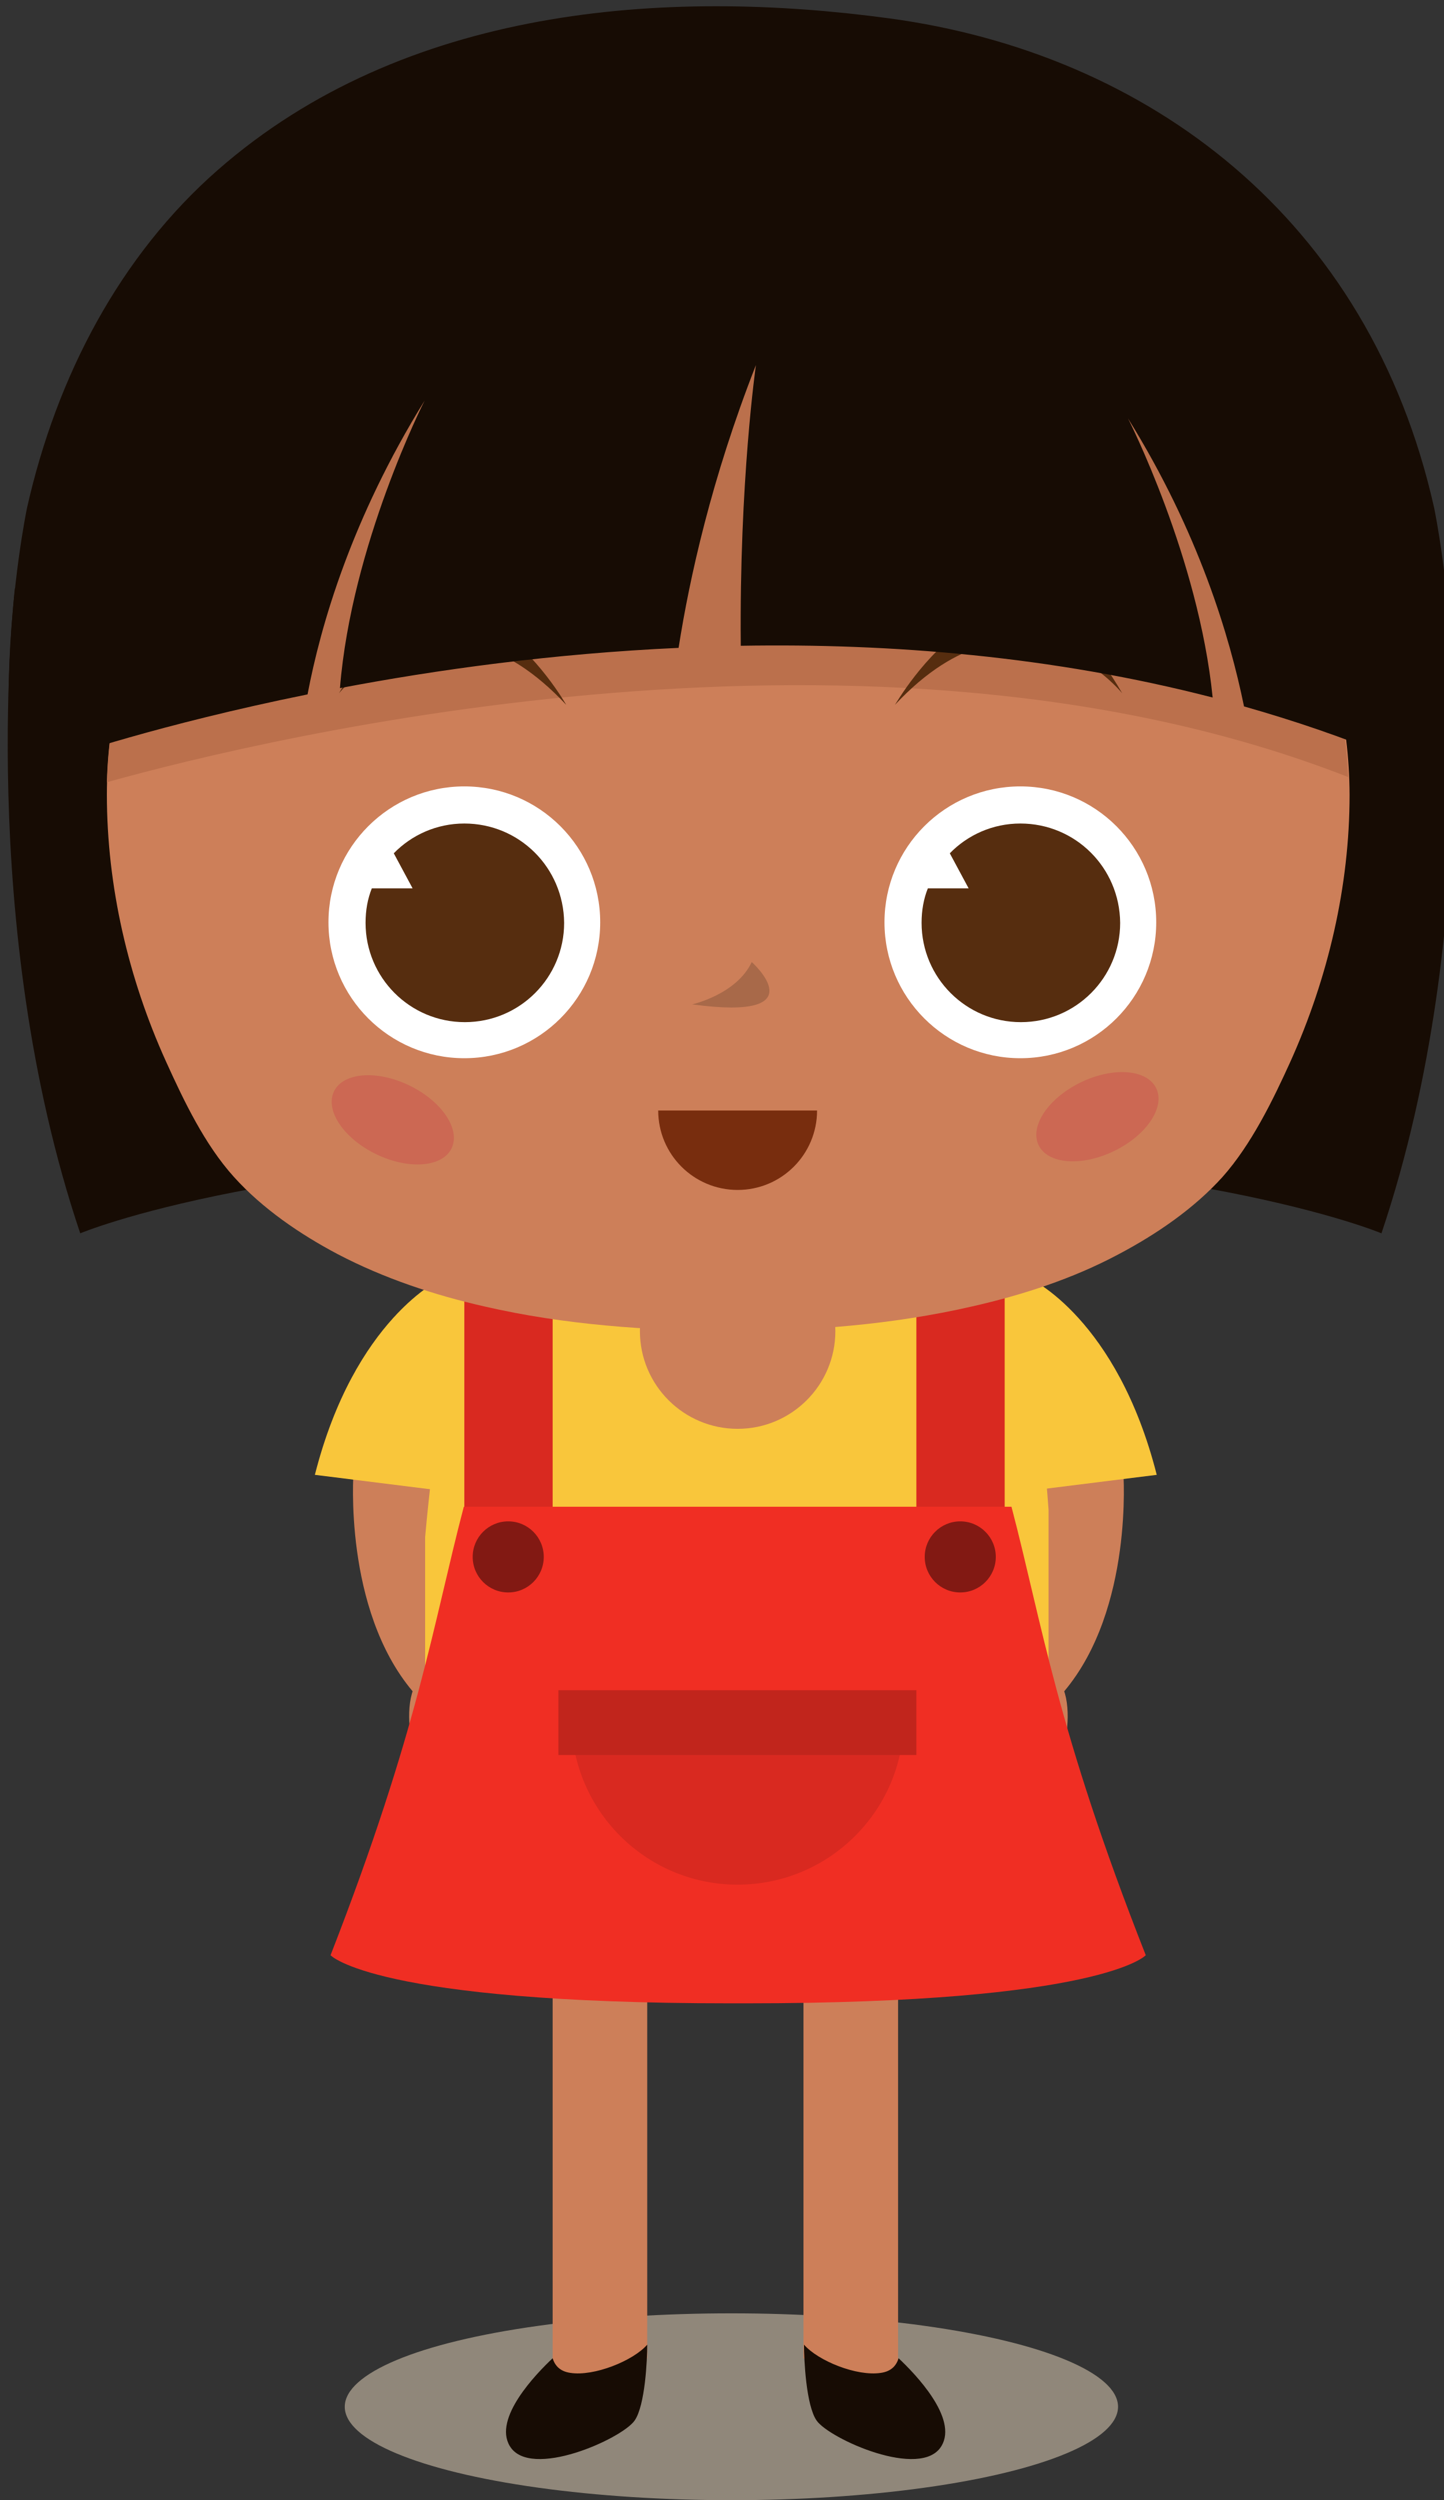 <?xml version="1.0" encoding="UTF-8" standalone="no"?>
<!-- Created with Inkscape (http://www.inkscape.org/) -->

<svg
   width="73.225mm"
   height="126.747mm"
   viewBox="0 0 73.225 126.747"
   version="1.1"
   id="svg708"
   inkscape:version="1.1 (c68e22c387, 2021-05-23)"
   sodipodi:docname="character_5.svg"
   xmlns:inkscape="http://www.inkscape.org/namespaces/inkscape"
   xmlns:sodipodi="http://sodipodi.sourceforge.net/DTD/sodipodi-0.dtd"
   xmlns="http://www.w3.org/2000/svg"
   xmlns:svg="http://www.w3.org/2000/svg">
  <rect x="0" y="0" width="73.225" height="126.747" fill="#333333" stroke="none"/>
  <sodipodi:namedview
     id="namedview710"
     pagecolor="#ffffff"
     bordercolor="#666666"
     borderopacity="1.0"
     inkscape:pageshadow="2"
     inkscape:pageopacity="0.0"
     inkscape:pagecheckerboard="0"
     inkscape:document-units="mm"
     showgrid="false"
     fit-margin-top="0"
     fit-margin-left="0"
     fit-margin-right="0"
     fit-margin-bottom="0"
     inkscape:zoom="2.8934906"
     inkscape:cx="56.506146"
     inkscape:cy="411.78638"
     inkscape:window-width="1920"
     inkscape:window-height="1001"
     inkscape:window-x="-9"
     inkscape:window-y="-9"
     inkscape:window-maximized="1"
     inkscape:current-layer="layer1" />
  <defs
     id="defs705" />
  <g
     inkscape:label="Camada 1"
     inkscape:groupmode="layer"
     id="layer1"
     transform="translate(-217.012,-175.948)">
    <ellipse
       fill="#efddc3"
       cx="254.101"
       cy="297.959"
       rx="19.606"
       ry="4.736"
       id="ellipse17"
       style="stroke-width:0.265;fill:#efddc3;fill-opacity:0.5" />
    <g
       id="g602"
       transform="matrix(0.265,0,0,0.265,-30.908,-25.097)">
      <g
         id="g522">
        <g
           id="g518">
          <path
             fill="#cd7f59"
             d="m 1020.8,1097.1 c 0,0 4.1,9 5.9,8.2 1.7,-0.7 -0.4,-9.3 -0.4,-9.3 0,0 4.7,7.2 6.8,6 2.1,-1.2 -1.9,-8 -1.9,-8 0,0 4.7,5.3 7.6,4.1 2.9,-1.2 -5.8,-11 -5.8,-11 3.2,1.2 10.7,-1.5 4.9,-4.2 -5.7,-2.7 -17.2,-3.2 -17.2,-3.2 l -5.4,0.8 c -4.3,6.9 2.1,24 3.9,23.7 1.8,-0.3 1.6,-7.1 1.6,-7.1 z"
             id="path516" />
        </g>
        <path
           fill="#cd7f59"
           d="m 1003.2,1040.3 c 0,0 -2,26.1 11.3,41.9 l 10.4,-1 c -11.1,-17.4 -5.8,-43 -5.8,-43 z"
           id="path520" />
      </g>
      <path
         fill="#f9c63b"
         d="m 1027,1044.7 18.3,-35.6 -25.3,-5.8 c 0,0 -16.6,7.6 -24.2,37.5 z"
         id="path524" />
      <g
         id="g532">
        <g
           id="g528">
          <path
             fill="#cd7f59"
             d="m 1132.9,1097.1 c 0,0 -4.1,9 -5.9,8.2 -1.7,-0.7 0.4,-9.3 0.4,-9.3 0,0 -4.7,7.2 -6.8,6 -2.1,-1.2 1.9,-8 1.9,-8 0,0 -4.7,5.3 -7.6,4.1 -2.9,-1.2 5.8,-11 5.8,-11 -3.2,1.2 -10.7,-1.5 -4.9,-4.2 5.8,-2.7 17.2,-3.2 17.2,-3.2 l 5.4,0.8 c 4.3,6.9 -2.1,24 -3.9,23.7 -1.8,-0.3 -1.6,-7.1 -1.6,-7.1 z"
             id="path526" />
        </g>
        <path
           fill="#cd7f59"
           d="m 1150.5,1040.3 c 0,0 2,26.1 -11.3,41.9 l -10.4,-1 c 11.1,-17.4 5.8,-43 5.8,-43 z"
           id="path530" />
      </g>
      <path
         fill="#f9c63b"
         d="m 1125.7,1044.7 -18.3,-35.6 25.3,-5.8 c 0,0 16.6,7.6 24.2,37.5 z"
         id="path534" />
      <path
         fill="#f9c63b"
         d="m 1132.1,1010.6 c -0.3,-3 -0.6,-4.6 -0.6,-4.6 l -54.3,-8 -54.3,8 c 0,0 -0.2,1.7 -0.6,4.6 -0.9,7.4 -3.7,23.1 -5.4,42.1 v 51.7 c 0.3,2.7 0.7,5.4 1.1,8.1 0,0 13.8,2.4 55.7,2.5 h 6.6 c 42.1,-0.1 54.6,-2.5 54.6,-2.5 0.5,-3.4 1,-6.8 1.3,-10.2 v -54.8 c -1.2,-16.6 -3.3,-30.2 -4.1,-36.9 z"
         id="path536" />
      <rect
         x="1024.4"
         y="1003.4"
         fill="#d92920"
         width="16.9"
         height="84"
         id="rect538" />
      <rect
         x="1110.9"
         y="1003.4"
         fill="#d92920"
         width="16.9"
         height="84"
         id="rect540" />
      <path
         fill="#170c04"
         d="m 1212.4,871.2 -137,-41.2 -137,41.2 c 0,0 -7.5,64 12.5,123.4 0,0 37.4,-15.8 124.5,-15.8 87.1,0 124.5,15.8 124.5,15.8 20,-59.4 12.5,-123.4 12.5,-123.4 z"
         id="path542" />
      <g
         id="g548">
        <polygon
           fill="#cd7f59"
           points="1059.4,1209.8 1041.3,1219.1 1041.3,1119.2 1059.4,1119.2 "
           id="polygon544" />
        <path
           fill="#170c04"
           d="m 1044.7,1212.6 c -2.1,-0.3 -3,-1.5 -3.4,-2.8 -3.2,3 -11.4,11.5 -8.2,16.8 3.9,6.5 21.5,-1.4 23.9,-4.9 2,-2.9 2.4,-11.6 2.4,-14.5 -2.7,3.1 -10.2,6.1 -14.7,5.4 z"
           id="path546" />
      </g>
      <g
         id="g554">
        <polygon
           fill="#cd7f59"
           points="1089.3,1209.8 1107.4,1219.1 1107.4,1119.2 1089.3,1119.2 "
           id="polygon550" />
        <path
           fill="#170c04"
           d="m 1104.1,1212.6 c 2.1,-0.3 3,-1.5 3.4,-2.8 3.2,3 11.4,11.5 8.2,16.8 -3.9,6.5 -21.5,-1.4 -23.9,-4.9 -2,-2.9 -2.4,-11.6 -2.4,-14.5 2.7,3.1 10.1,6.1 14.7,5.4 z"
           id="path552" />
      </g>
      <circle
         fill="#cd7f59"
         cx="1076.7"
         cy="1013.3"
         r="18.7"
         id="circle556" />
      <path
         fill="#170c04"
         d="m 1210,855.9 c -12.4,-55.6 -54.9,-87 -104.1,-93.7 -43.3,-5.9 -93.1,-2.2 -128.7,29 -18.6,16.3 -30.8,39.3 -36.5,64.7 0,0 -12.1,58.3 8.6,86.8 l 126.1,5.4 126.1,-5.4 c 20.6,-28.5 8.5,-86.8 8.5,-86.8 z"
         id="path558" />
      <path
         fill="#cd7f59"
         d="m 1074.8,808.2 c -65.7,0.3 -118.8,46.1 -118.8,102.5 0,17.5 4.1,35.1 11.3,51 3.4,7.5 7.4,15.9 13,22.1 5.5,6.1 12.7,11 19.9,14.8 8.8,4.6 18.4,7.8 28.1,10 15.2,3.5 31,4.6 46.6,4.7 15.6,0 31.3,-1.2 46.6,-4.7 9.7,-2.2 19.3,-5.3 28.1,-10 7.2,-3.8 14.4,-8.7 19.9,-14.8 5.5,-6.2 9.6,-14.6 13,-22.1 7.2,-16 11.3,-33.5 11.3,-51 -0.2,-56.5 -53.3,-102.3 -119,-102.5 z"
         id="path560" />
      <path
         fill="#bb704c"
         d="m 956,908.3 c 31.6,-8.8 147,-36.4 237.5,-1 -2.1,-54.9 -54.4,-98.8 -118.7,-99.1 -64.7,0.2 -117.3,44.7 -118.8,100.1 z"
         id="path562" />
      <path
         fill="#a86949"
         d="m 1068,950.8 c 0,0 8.5,-1.9 11.4,-8.1 0,0 12.8,11.4 -11.4,8.1 z"
         id="path564" />
      <path
         fill="#782d0e"
         d="m 1061.5,971.1 c 0,8.4 6.8,15.2 15.2,15.2 8.4,0 15.2,-6.8 15.2,-15.2 z"
         id="path566" />
      <circle
         fill="#ffffff"
         cx="1024.4"
         cy="935.1"
         r="26"
         id="circle568" />
      <path
         fill="#562d0f"
         d="m 1024.4,916.2 c -5.3,0 -10.1,2.2 -13.5,5.7 l 3.6,6.7 h -7.8 c -0.8,2 -1.2,4.2 -1.2,6.6 0,10.5 8.5,19 19,19 10.5,0 19,-8.5 19,-19 -0.1,-10.6 -8.6,-19 -19.1,-19 z"
         id="path570" />
      <ellipse
         transform="matrix(0.9,0.436,-0.436,0.9,526.071,-343.217)"
         fill="#cc6853"
         cx="1009.9"
         cy="973.1"
         rx="12.5"
         ry="7.3"
         id="ellipse572" />
      <circle
         fill="#ffffff"
         cx="1130.8"
         cy="935.1"
         r="26"
         id="circle574" />
      <path
         fill="#562d0f"
         d="m 1130.8,916.2 c -5.3,0 -10.1,2.2 -13.5,5.7 l 3.6,6.7 h -7.8 c -0.8,2 -1.2,4.2 -1.2,6.6 0,10.5 8.5,19 19,19 10.5,0 19,-8.5 19,-19 -0.1,-10.6 -8.6,-19 -19.1,-19 z"
         id="path576" />
      <ellipse
         transform="matrix(-0.9,0.436,-0.436,-0.9,2600.588,1348.729)"
         fill="#cc6853"
         cx="1145.3"
         cy="973.1"
         rx="12.5"
         ry="7.3"
         id="ellipse578" />
      <g
         id="g588">
        <g
           id="g582">
          <path
             fill="#562d0f"
             d="m 1000.4,891.3 c 0,0 19.2,-23.8 43.5,2.2 0,0 -22.2,-39.2 -43.5,-2.2 z"
             id="path580" />
        </g>
        <g
           id="g586">
          <path
             fill="#562d0f"
             d="m 1150.3,891.3 c 0,0 -19.2,-23.8 -43.5,2.2 0.1,0 22.2,-39.2 43.5,-2.2 z"
             id="path584" />
        </g>
      </g>
      <path
         fill="#170c04"
         d="m 1151.4,838.7 c 13.6,21.9 19.5,41.9 22.2,55.1 9.5,2.7 19,5.9 28.3,9.8 0,0 -5.9,-112.8 -134.2,-112.8 0,0 -109.1,-3.7 -120,112.8 0,0 18.1,-6.3 46.7,-12.1 2.5,-13.2 8.4,-33.6 22.4,-56.2 0,0 -14,27.5 -16.2,55 18.4,-3.5 40.6,-6.6 64.8,-7.7 2.1,-13.4 6.3,-32.4 14.8,-54.1 0,0 -3.2,22.2 -2.9,53.7 28.7,-0.5 59.7,2 90.3,9.9 -2.7,-26.9 -16.2,-53.4 -16.2,-53.4 z"
         id="path590" />
      <path
         fill="#f02e23"
         d="m 1129.1,1046.9 h -52.4 -52.4 c -5.9,22.5 -8.6,42.4 -25.5,85.8 0,0 8.3,9.2 76.4,9.2 0.5,0 1,0 1.6,0 0.5,0 1,0 1.6,0 68.1,0 76.4,-9.2 76.4,-9.2 -17.1,-43.4 -19.8,-63.3 -25.7,-85.8 z"
         id="path592" />
      <circle
         fill="#821913"
         cx="1032.8"
         cy="1056.5"
         r="6.8"
         id="circle594" />
      <circle
         fill="#821913"
         cx="1119.3"
         cy="1056.5"
         r="6.8"
         id="circle596" />
      <path
         fill="#d92920"
         d="m 1044.9,1087.4 c 0,17.5 14.2,31.8 31.8,31.8 17.5,0 31.8,-14.2 31.8,-31.8 z"
         id="path598" />
      <rect
         x="1042.4"
         y="1082"
         fill="#c1251c"
         width="68.5"
         height="12.4"
         id="rect600" />
    </g>
  </g>
</svg>
